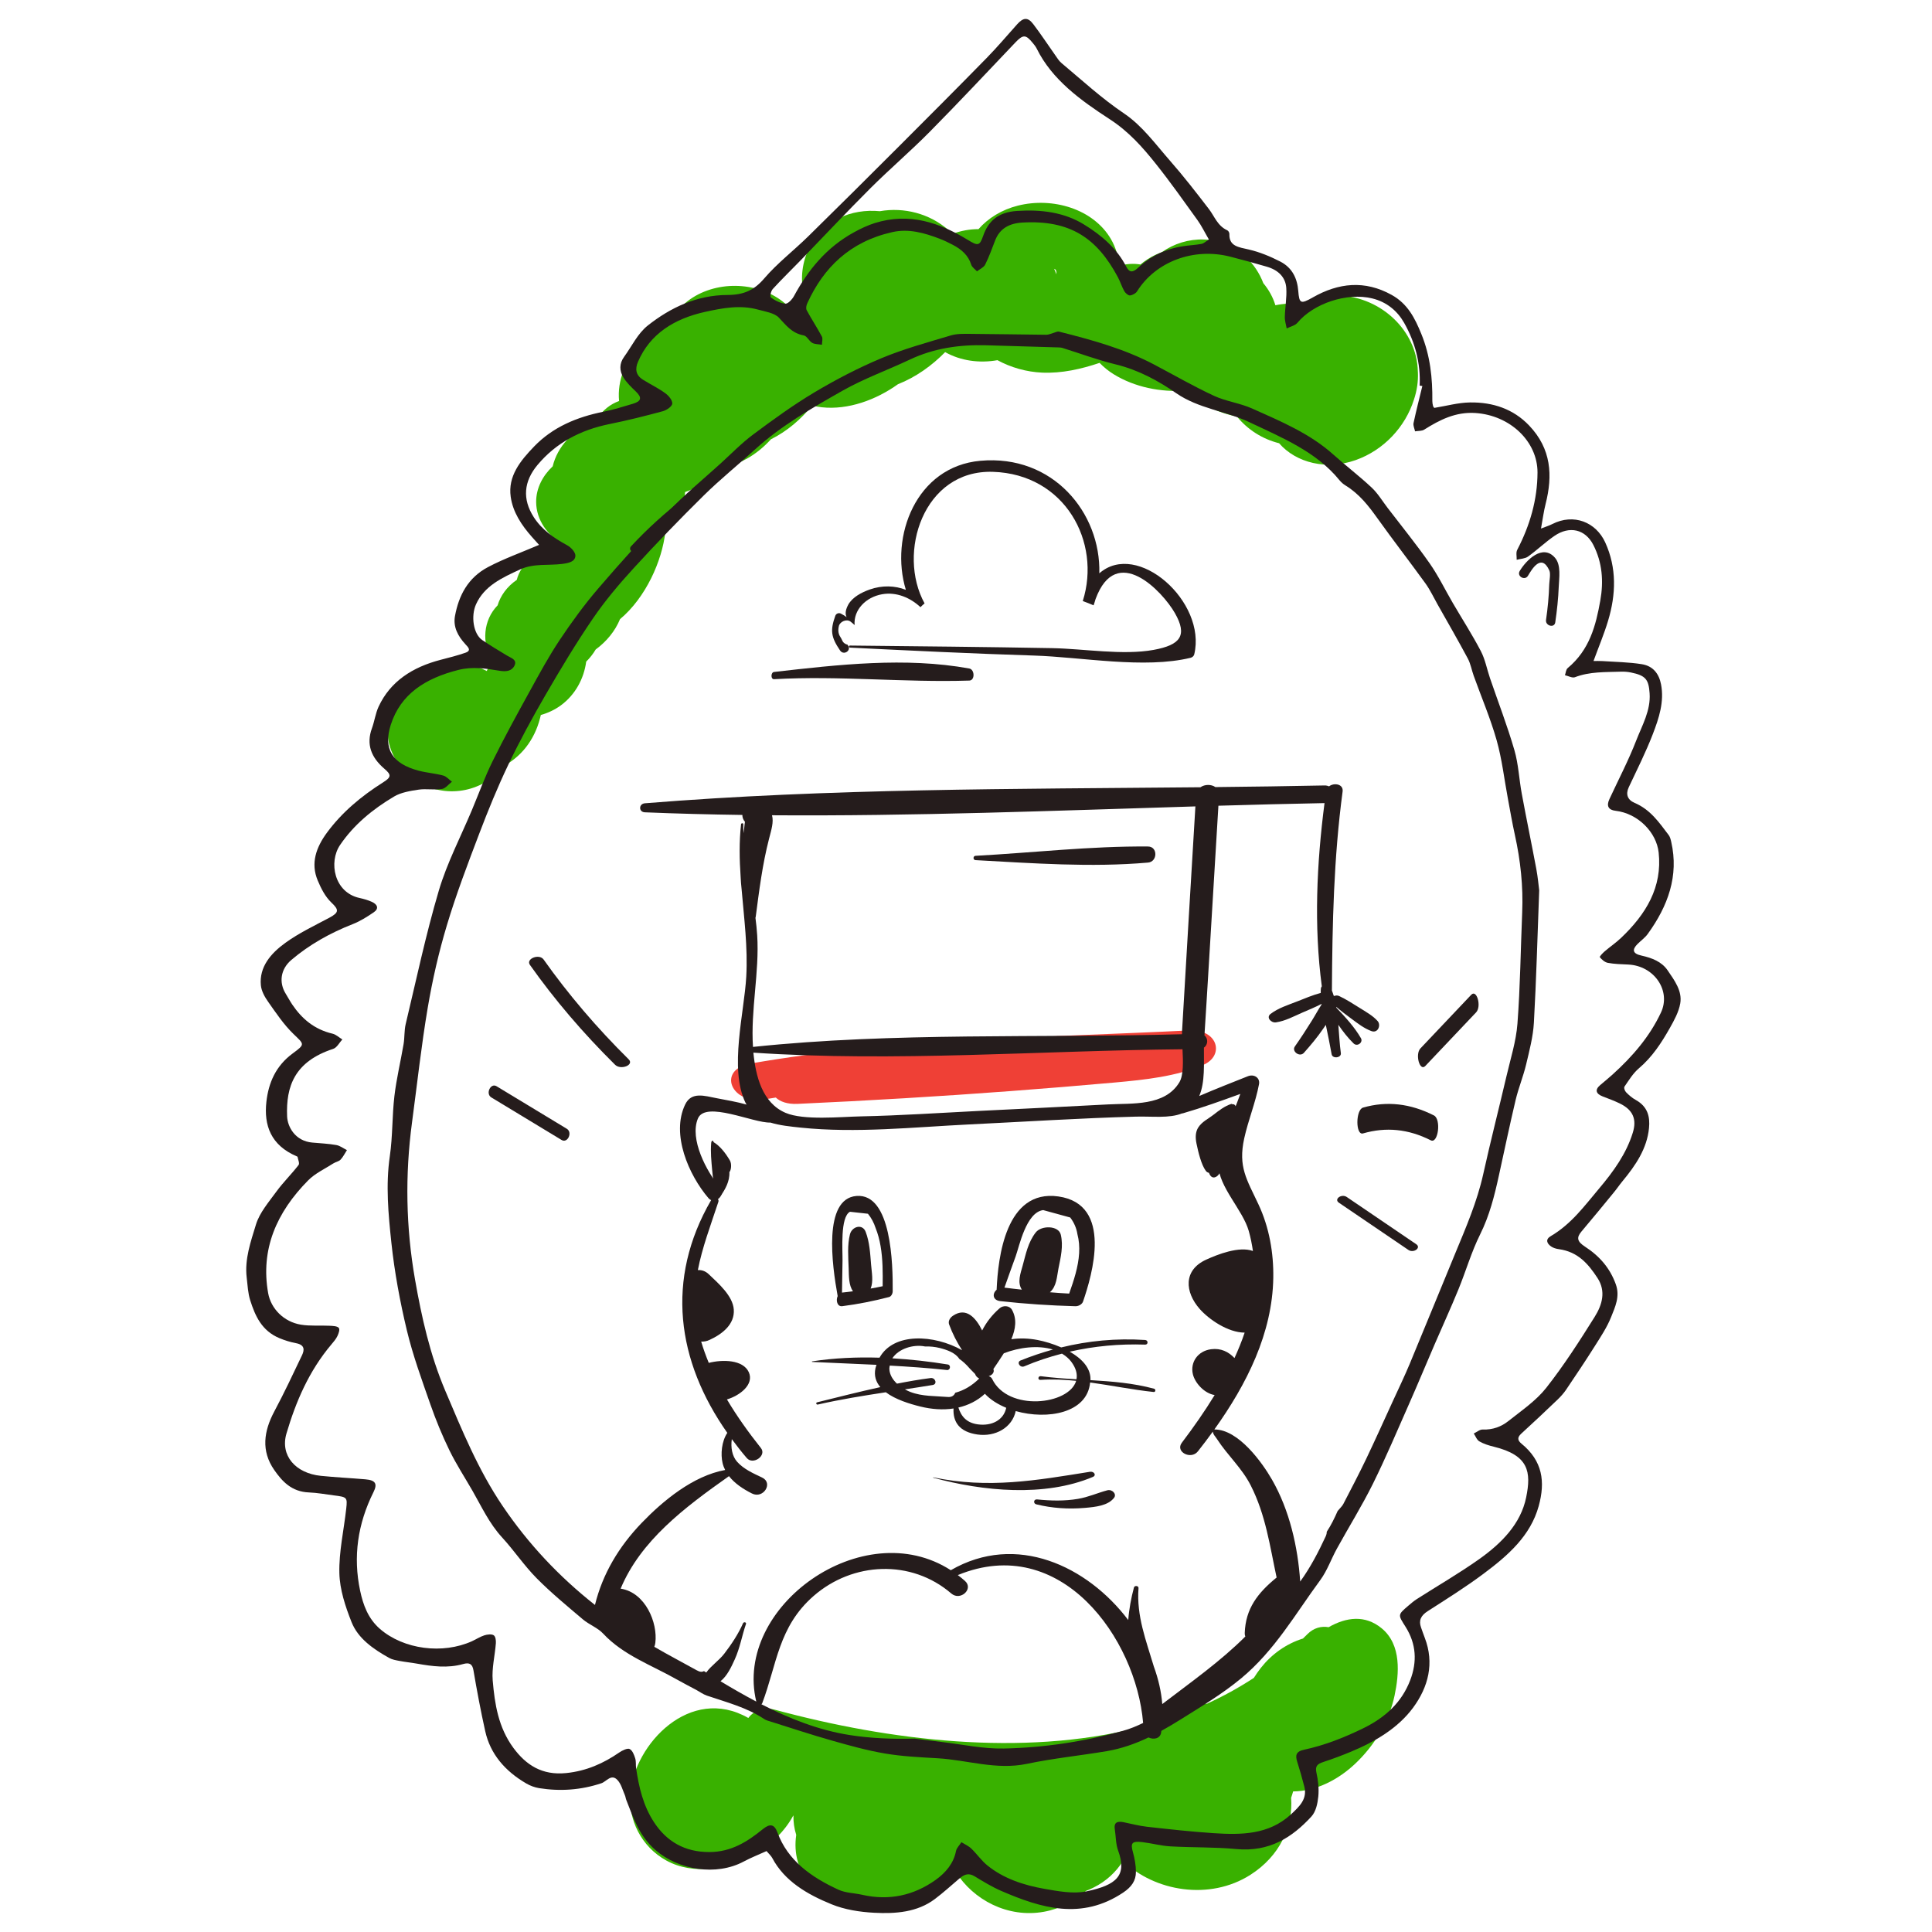 <svg width="102" height="102" viewBox="0 0 102 102" fill="none" xmlns="http://www.w3.org/2000/svg">
<path d="M42.108 58.279C45.858 58.109 49.603 57.886 53.339 57.605C55.172 57.468 57.005 57.316 58.834 57.153C60.483 57.005 62.092 56.831 63.522 56.224C64.666 55.738 64.313 54.325 62.782 54.401C55.1 54.785 47.126 54.837 39.638 56.147C37.816 56.466 38.588 58.353 40.417 58.034C40.597 58.002 40.777 57.975 40.958 57.945C41.187 58.162 41.569 58.304 42.108 58.279Z" fill="#EF4036"/>
<path d="M74.856 19.637C74.852 19.489 74.843 19.342 74.823 19.195C74.549 17.141 72.579 15.496 70.311 15.601C69.701 15.629 69.147 15.789 68.666 16.046C68.222 16.005 67.772 16.025 67.334 16.116C67.206 15.691 66.986 15.297 66.696 14.949C66.501 14.431 66.183 13.943 65.741 13.537C64.465 12.368 62.624 12.4 61.337 13.315C61.218 13.357 61.1 13.406 60.982 13.463C60.692 13.604 60.435 13.774 60.21 13.964C59.839 13.9 59.453 13.93 59.087 14.033C59.047 13.546 58.91 13.067 58.653 12.625C57.72 11.024 55.573 10.396 53.741 10.856C52.887 11.07 52.174 11.513 51.66 12.097C51.195 12.098 50.73 12.18 50.289 12.347C50.221 12.279 50.153 12.213 50.08 12.15C49.074 11.271 47.727 10.928 46.452 11.15C45.706 11.078 44.943 11.194 44.277 11.524C42.672 12.32 41.994 14.212 42.514 15.786C42.183 15.847 41.86 15.964 41.565 16.127C40.314 14.946 38.116 14.732 36.568 15.712C36.209 15.939 35.903 16.228 35.656 16.556C35.455 16.654 35.262 16.769 35.079 16.901C34.562 17.275 34.141 17.741 33.84 18.257C33.014 19.014 32.583 20.08 32.684 21.171C32.23 21.336 31.818 21.648 31.502 22.142C31.476 22.182 31.456 22.224 31.433 22.264C30.256 22.657 29.426 23.586 29.18 24.619C28.65 25.117 28.303 25.78 28.306 26.498C28.31 27.459 28.912 28.264 29.737 28.771C29.174 28.82 28.613 29.021 28.129 29.4C27.657 29.768 27.39 30.186 27.284 30.613C26.763 30.972 26.425 31.449 26.271 31.96C25.515 32.733 25.411 33.956 25.989 34.849C25.998 34.863 26.008 34.874 26.016 34.888C25.881 35.055 25.773 35.237 25.699 35.427C25.45 35.294 25.174 35.19 24.869 35.127C23.458 34.828 22.012 35.549 21.399 36.68C19.808 38.027 20.391 40.296 22.1 41.296C23.688 42.225 25.606 41.74 26.63 40.42C27.686 39.837 28.311 38.849 28.553 37.748C28.938 37.64 29.304 37.465 29.611 37.239C30.376 36.677 30.83 35.823 30.948 34.931C31.144 34.736 31.314 34.52 31.451 34.288C32.021 33.871 32.475 33.317 32.734 32.688C34.097 31.547 34.956 29.61 35.125 28.09C35.654 27.572 36.029 26.919 36.147 26.17C36.158 26.106 36.165 26.042 36.171 25.978C36.991 25.687 37.771 25.218 38.429 24.629C38.783 24.529 39.128 24.388 39.459 24.201C39.91 23.944 40.334 23.598 40.7 23.193C41.576 22.756 42.285 22.134 42.877 21.412C43.045 21.453 43.215 21.483 43.385 21.502C44.778 21.652 46.247 21.116 47.407 20.285C48.352 19.913 49.208 19.298 49.899 18.59C50.722 19.054 51.714 19.185 52.66 19.016C53.372 19.405 54.198 19.637 55.021 19.673C56.062 19.718 57.08 19.485 58.053 19.158C58.274 19.387 58.525 19.591 58.801 19.761C59.9 20.437 61.281 20.726 62.613 20.615C63.288 21.32 64.277 21.786 65.307 21.993C65.862 22.677 66.642 23.179 67.531 23.401C68.434 24.446 70.049 24.831 71.57 24.292C73.069 23.762 74.193 22.528 74.644 21.113C74.804 20.641 74.882 20.143 74.858 19.646C74.856 19.642 74.856 19.639 74.856 19.637ZM55.771 14.482C55.737 14.385 55.699 14.288 55.655 14.193C55.743 14.216 55.789 14.306 55.771 14.482Z" fill="#39B100"/>
<path d="M72.945 85.966C72.065 85.244 71.077 85.377 70.144 85.908C69.77 85.841 69.363 85.934 69.022 86.278C68.945 86.356 68.867 86.431 68.789 86.507C67.899 86.784 67.128 87.342 66.569 88.053C66.441 88.215 66.316 88.395 66.197 88.584C65.406 89.102 64.581 89.555 63.729 89.944C63.54 89.948 63.353 89.961 63.167 89.982C61.987 90.117 60.911 90.566 60.048 91.222C53.946 92.751 46.97 91.902 40.924 90.269C40.289 90.097 39.792 90.327 39.508 90.701C36.437 88.944 33.492 92.086 33.278 94.684C33.164 96.058 33.84 97.489 35.178 98.226C36.627 99.025 38.417 98.668 39.788 97.909C40.703 97.403 41.43 96.678 41.872 95.868C41.877 95.861 41.883 95.854 41.889 95.847C41.883 96.201 41.933 96.542 42.034 96.864C42.034 96.874 42.034 96.885 42.034 96.895C41.903 97.825 42.12 98.766 42.84 99.55C44.525 101.385 47.673 101.054 49.557 99.685C49.898 99.436 50.204 99.15 50.468 98.837C51.383 100.296 53.198 101.276 55.112 100.932C55.968 100.778 56.735 100.375 57.343 99.825C57.451 99.786 57.555 99.74 57.657 99.69C57.68 99.679 57.704 99.669 57.728 99.656C57.733 99.654 57.739 99.651 57.745 99.648C58.388 99.328 58.927 98.836 59.289 98.245C60.955 99.864 63.866 100.356 66.021 98.978C67.571 97.987 68.277 96.43 68.165 94.915C68.205 94.804 68.239 94.692 68.269 94.579C69.517 94.565 70.67 93.937 71.528 93.134C72.582 92.146 73.341 90.864 73.626 89.519C73.868 88.378 74.003 86.835 72.945 85.966Z" fill="#39B100"/>
<path d="M33.584 29.097C34.447 28.17 35.386 27.317 36.4 26.54C36.591 26.394 36.32 26.14 36.131 26.286C35.117 27.063 34.178 27.916 33.315 28.843C33.154 29.016 33.422 29.27 33.584 29.097Z" fill="#251C1C"/>
<path d="M81.792 30.852C81.773 31.48 81.714 32.104 81.623 32.726C81.576 33.04 82.062 33.176 82.11 32.859C82.202 32.233 82.269 31.606 82.294 30.975C82.312 30.515 82.429 29.835 82.097 29.449C81.444 28.691 80.573 29.578 80.233 30.146C80.066 30.424 80.503 30.675 80.669 30.398C80.879 30.048 81.376 29.191 81.799 30.122C81.875 30.294 81.797 30.674 81.792 30.852Z" fill="#251C1C"/>
<path d="M29.925 59.594C28.689 58.845 27.452 58.097 26.216 57.348C25.899 57.157 25.622 57.748 25.94 57.939C27.176 58.688 28.413 59.437 29.649 60.185C29.965 60.378 30.243 59.786 29.925 59.594Z" fill="#251C1C"/>
<path d="M28.7 50.658C28.469 50.332 27.747 50.617 27.977 50.941C29.274 52.775 30.771 54.53 32.471 56.212C32.771 56.51 33.496 56.229 33.193 55.929C31.494 54.248 29.998 52.492 28.7 50.658Z" fill="#251C1C"/>
<path d="M77.674 52.519C76.78 53.463 75.886 54.407 74.992 55.35C74.698 55.66 74.956 56.587 75.249 56.279C76.144 55.335 77.038 54.391 77.932 53.447C78.227 53.137 77.968 52.211 77.674 52.519Z" fill="#251C1C"/>
<path d="M75.704 58.889C74.465 58.261 73.223 58.113 71.962 58.476C71.566 58.59 71.561 59.956 71.962 59.839C73.166 59.49 74.352 59.602 75.536 60.202C75.93 60.403 76.099 59.088 75.704 58.889Z" fill="#251C1C"/>
<path d="M71.103 63.196C70.827 63.008 70.41 63.31 70.687 63.497C71.91 64.328 73.133 65.159 74.356 65.99C74.632 66.178 75.048 65.876 74.771 65.689C73.549 64.857 72.326 64.027 71.103 63.196Z" fill="#251C1C"/>
<path d="M58.039 30.269C58.123 27.076 55.594 23.982 51.758 24.327C48.361 24.632 46.967 28.328 47.825 31.141C47.247 30.913 46.572 30.893 45.92 31.122C45.49 31.273 45.003 31.527 44.783 31.925C44.394 32.632 45.035 32.735 44.401 32.398C44.281 32.334 44.14 32.395 44.099 32.513C43.826 33.281 43.869 33.631 44.353 34.344C44.548 34.63 44.988 34.33 44.754 34.054C44.754 34.049 44.754 34.044 44.754 34.039C44.627 34.012 44.513 33.936 44.456 33.793C44.414 33.687 44.333 33.596 44.295 33.486C44.245 33.34 44.253 33.192 44.29 33.045C44.348 32.823 44.685 32.662 44.898 32.813C44.977 32.87 45.047 32.935 45.119 33C45.056 32.203 45.707 31.525 46.571 31.373C47.328 31.24 48.061 31.556 48.595 32.055C48.664 31.985 48.737 31.92 48.813 31.857C47.352 29.204 48.743 24.793 52.42 24.91C56.235 25.032 58.15 28.622 57.165 31.732C57.358 31.803 57.548 31.878 57.736 31.958C57.772 31.849 57.81 31.74 57.84 31.629C58.941 28.633 61.375 31.229 62.024 32.36C62.708 33.553 62.325 34.051 60.904 34.311C59.289 34.606 57.213 34.25 55.561 34.219C52.001 34.153 48.44 34.12 44.878 34.082C44.802 34.081 44.803 34.189 44.878 34.192C48.115 34.35 51.35 34.509 54.59 34.61C57.117 34.69 60.411 35.323 62.858 34.728C62.947 34.707 63.03 34.633 63.05 34.548C63.717 31.764 60.035 28.509 58.039 30.269Z" fill="#251C1C"/>
<path d="M51.175 35.294C47.795 34.68 44.251 35.091 40.865 35.476C40.69 35.496 40.684 35.869 40.865 35.858C44.308 35.663 47.739 36.041 51.175 35.931C51.482 35.92 51.461 35.346 51.175 35.294Z" fill="#251C1C"/>
<path d="M86.526 56.402C87.24 55.794 87.719 55.051 88.154 54.283C88.388 53.868 88.631 53.427 88.709 52.976C88.822 52.321 88.408 51.764 88.04 51.226C87.728 50.772 87.223 50.575 86.661 50.45C86.2 50.349 86.146 50.145 86.46 49.832C86.636 49.658 86.849 49.506 86.99 49.312C88.064 47.83 88.64 46.24 88.234 44.453C88.205 44.326 88.174 44.186 88.094 44.082C87.597 43.431 87.146 42.748 86.293 42.385C85.927 42.229 85.817 41.932 85.99 41.564C86.428 40.633 86.893 39.71 87.26 38.758C87.584 37.917 87.871 37.051 87.695 36.132C87.591 35.592 87.293 35.163 86.679 35.066C85.993 34.956 85.287 34.948 84.589 34.901C84.425 34.89 84.257 34.899 84.129 34.899C84.402 34.153 84.689 33.472 84.899 32.772C85.317 31.386 85.363 29.985 84.748 28.637C84.258 27.566 83.085 27.089 81.948 27.67C81.79 27.751 81.614 27.804 81.357 27.905C81.449 27.404 81.5 27 81.6 26.607C81.981 25.108 81.908 23.697 80.726 22.46C79.901 21.598 78.83 21.229 77.607 21.247C76.982 21.257 76.359 21.432 75.723 21.535C75.705 21.509 75.667 21.475 75.658 21.436C75.637 21.35 75.619 21.262 75.62 21.175C75.633 19.966 75.511 18.782 75.038 17.628C74.704 16.81 74.329 16.045 73.472 15.569C72.057 14.783 70.67 14.928 69.312 15.701C68.672 16.066 68.594 16.032 68.542 15.362C68.49 14.711 68.235 14.138 67.588 13.807C67.068 13.541 66.506 13.306 65.929 13.173C65.388 13.049 64.883 13.002 64.906 12.353C64.908 12.289 64.858 12.189 64.799 12.162C64.275 11.922 64.126 11.431 63.826 11.039C63.159 10.169 62.486 9.3 61.759 8.472C61.003 7.61 60.31 6.644 59.357 5.999C58.154 5.188 57.126 4.237 56.041 3.328C55.901 3.211 55.807 3.048 55.702 2.901C55.317 2.358 54.955 1.802 54.55 1.272C54.265 0.898 54.028 0.917 53.701 1.281C53.168 1.876 52.654 2.486 52.093 3.059C50.568 4.616 49.028 6.16 47.485 7.702C45.888 9.299 44.286 10.894 42.672 12.477C41.906 13.229 41.03 13.902 40.343 14.705C39.817 15.319 39.272 15.57 38.412 15.573C36.784 15.577 35.389 16.247 34.206 17.181C33.664 17.608 33.358 18.278 32.949 18.84C32.69 19.195 32.698 19.581 32.914 19.93C33.085 20.206 33.337 20.446 33.58 20.68C33.898 20.987 33.865 21.183 33.417 21.316C32.905 21.468 32.394 21.631 31.869 21.735C30.442 22.018 29.183 22.555 28.21 23.561C27.467 24.33 26.808 25.139 26.963 26.23C27.077 27.037 27.529 27.722 28.087 28.352C28.225 28.508 28.366 28.663 28.46 28.767C27.51 29.174 26.603 29.497 25.771 29.936C24.695 30.502 24.218 31.454 24.021 32.521C23.915 33.098 24.174 33.582 24.576 34.018C24.71 34.165 24.911 34.344 24.568 34.463C24.148 34.608 23.712 34.72 23.278 34.831C21.77 35.22 20.604 35.98 19.988 37.308C19.822 37.669 19.774 38.073 19.637 38.447C19.325 39.297 19.595 39.989 20.295 40.587C20.67 40.909 20.661 41.031 20.225 41.306C19.064 42.039 18.045 42.896 17.262 43.96C16.692 44.734 16.39 45.573 16.774 46.485C16.948 46.899 17.165 47.335 17.495 47.649C17.895 48.03 17.915 48.172 17.377 48.458C16.591 48.875 15.773 49.265 15.067 49.777C14.297 50.334 13.678 51.049 13.773 52.021C13.802 52.323 13.976 52.635 14.162 52.898C14.576 53.483 14.979 54.092 15.501 54.596C16.061 55.139 16.126 55.122 15.456 55.614C14.551 56.278 14.175 57.181 14.064 58.17C13.926 59.409 14.295 60.465 15.669 61.049C15.684 61.056 15.707 61.064 15.709 61.073C15.733 61.221 15.831 61.418 15.761 61.509C15.394 61.987 14.951 62.418 14.597 62.903C14.191 63.461 13.705 64.022 13.515 64.644C13.239 65.55 12.908 66.476 13.024 67.447C13.073 67.854 13.088 68.272 13.213 68.66C13.473 69.47 13.814 70.256 14.752 70.648C15.032 70.765 15.332 70.858 15.634 70.915C16.092 71.002 16.079 71.267 15.946 71.547C15.472 72.541 15.004 73.54 14.483 74.515C13.928 75.557 13.774 76.594 14.479 77.609C14.894 78.206 15.394 78.757 16.305 78.793C16.746 78.81 17.183 78.892 17.622 78.948C18.322 79.035 18.346 79.049 18.279 79.652C18.154 80.787 17.89 81.923 17.917 83.055C17.938 83.923 18.232 84.812 18.561 85.641C18.899 86.495 19.697 87.059 20.544 87.529C20.704 87.62 20.908 87.654 21.099 87.69C21.402 87.748 21.711 87.777 22.015 87.832C22.825 87.976 23.635 88.083 24.448 87.854C24.797 87.755 24.942 87.857 24.998 88.195C25.18 89.266 25.381 90.334 25.617 91.396C25.883 92.595 26.653 93.5 27.786 94.159C27.986 94.276 28.227 94.367 28.462 94.405C29.581 94.583 30.675 94.506 31.752 94.146C32.016 94.058 32.273 93.626 32.6 93.978C32.799 94.192 32.869 94.504 32.99 94.774C33.026 94.855 33.032 94.947 33.065 95.03C33.438 95.976 33.737 96.92 34.61 97.677C35.822 98.729 37.812 99.057 39.264 98.28C39.65 98.073 40.066 97.911 40.469 97.728C40.598 97.881 40.71 97.977 40.771 98.093C41.421 99.317 42.614 100.013 43.91 100.54C44.593 100.819 45.391 100.945 46.147 100.984C47.279 101.044 48.424 100.962 49.357 100.259C49.803 99.922 50.215 99.548 50.638 99.187C50.882 98.978 51.117 98.852 51.459 99.061C51.91 99.338 52.369 99.616 52.859 99.83C54.982 100.75 57.106 101.381 59.295 99.921C59.747 99.619 59.971 99.286 59.971 98.828C59.971 98.48 59.907 98.124 59.812 97.784C59.678 97.307 59.758 97.188 60.301 97.254C60.801 97.313 61.293 97.451 61.793 97.479C62.951 97.546 64.119 97.511 65.271 97.621C67.013 97.786 68.217 97.009 69.231 95.909C69.477 95.643 69.562 95.213 69.6 94.849C69.641 94.43 69.591 93.992 69.499 93.578C69.428 93.255 69.541 93.131 69.855 93.028C70.356 92.865 70.851 92.678 71.335 92.477C72.626 91.939 73.81 91.228 74.597 90.167C75.417 89.06 75.731 87.802 75.223 86.474C75.153 86.294 75.092 86.111 75.026 85.929C74.89 85.558 75.011 85.295 75.376 85.061C76.37 84.423 77.377 83.792 78.316 83.091C79.616 82.122 80.804 81.085 81.238 79.506C81.589 78.224 81.444 77.131 80.323 76.215C80.117 76.045 80.099 75.888 80.311 75.693C80.961 75.1 81.6 74.497 82.234 73.89C82.4 73.73 82.557 73.556 82.683 73.369C83.197 72.607 83.709 71.845 84.197 71.07C84.511 70.573 84.843 70.074 85.056 69.54C85.275 68.991 85.538 68.444 85.305 67.8C85.003 66.962 84.463 66.325 83.682 65.818C83.253 65.54 83.228 65.333 83.495 65.016C84.075 64.332 84.642 63.638 85.21 62.945C85.366 62.757 85.5 62.554 85.656 62.366C86.356 61.523 86.953 60.639 87.059 59.56C87.119 58.957 86.992 58.423 86.36 58.072C86.167 57.965 85.996 57.818 85.848 57.664C85.778 57.592 85.722 57.428 85.767 57.364C85.998 57.03 86.213 56.668 86.526 56.402ZM40.8 15.257C41.275 14.736 41.788 14.241 42.281 13.732C43.505 12.467 44.706 11.183 45.954 9.938C46.972 8.923 48.077 7.979 49.085 6.959C50.617 5.41 52.101 3.824 53.6 2.249C54.014 1.815 54.151 1.811 54.526 2.271C54.603 2.366 54.683 2.462 54.735 2.57C55.545 4.206 57.038 5.287 58.593 6.297C59.584 6.94 60.325 7.773 61.017 8.643C61.789 9.61 62.498 10.617 63.217 11.615C63.436 11.919 63.597 12.257 63.823 12.643C63.66 12.744 63.558 12.853 63.435 12.876C63.114 12.936 62.784 12.948 62.462 12.998C61.527 13.141 60.73 13.53 60.08 14.141C59.811 14.395 59.625 14.402 59.459 14.077C58.973 13.123 58.154 12.416 57.219 11.845C56.169 11.202 54.959 11.053 53.689 11.137C52.706 11.203 52.182 11.656 51.904 12.458C51.716 13.002 51.617 12.983 51.09 12.661C49.602 11.755 48.014 11.208 46.193 11.774C45.811 11.893 45.442 12.069 45.095 12.259C43.618 13.067 42.657 14.268 41.914 15.637C41.823 15.803 41.603 16.044 41.465 16.033C41.196 16.012 40.919 15.864 40.699 15.707C40.635 15.66 40.698 15.367 40.8 15.257ZM84.616 57.887C84.916 58.002 85.22 58.114 85.506 58.252C86.224 58.598 86.423 59.099 86.201 59.808C85.861 60.907 85.189 61.842 84.436 62.735C83.666 63.646 82.97 64.617 81.87 65.263C81.584 65.432 81.66 65.643 81.888 65.805C81.999 65.883 82.153 65.93 82.296 65.949C83.32 66.087 83.862 66.745 84.336 67.466C84.803 68.176 84.584 68.896 84.188 69.528C83.388 70.806 82.569 72.083 81.628 73.278C81.1 73.948 80.33 74.473 79.633 75.026C79.264 75.319 78.81 75.493 78.278 75.472C78.126 75.466 77.965 75.607 77.808 75.682C77.904 75.824 77.964 76.016 78.104 76.098C78.333 76.232 78.607 76.316 78.874 76.381C80.714 76.834 80.849 77.709 80.574 79.054C80.289 80.451 79.278 81.477 78.078 82.326C77.025 83.07 75.895 83.724 74.803 84.422C74.643 84.525 74.499 84.648 74.357 84.77C73.775 85.266 73.807 85.251 74.212 85.897C74.771 86.789 74.825 87.732 74.453 88.704C74.01 89.862 73.159 90.667 71.962 91.25C70.963 91.736 69.941 92.142 68.838 92.379C68.412 92.47 68.384 92.688 68.484 93.004C68.622 93.44 68.748 93.88 68.861 94.322C69.028 94.971 68.618 95.366 68.142 95.802C66.983 96.863 65.545 96.879 64.072 96.782C62.898 96.705 61.726 96.574 60.556 96.444C60.135 96.397 59.722 96.284 59.307 96.201C58.961 96.132 58.802 96.242 58.855 96.57C58.915 96.947 58.901 97.345 59.032 97.702C59.517 99.024 58.941 99.523 57.362 99.854C56.667 99.999 55.864 99.848 55.134 99.72C54.035 99.527 52.982 99.176 52.131 98.488C51.809 98.226 51.576 97.879 51.277 97.593C51.135 97.456 50.933 97.368 50.758 97.259C50.66 97.414 50.505 97.56 50.472 97.725C50.345 98.376 49.933 98.868 49.388 99.256C48.246 100.066 46.953 100.363 45.511 100.034C45.1 99.941 44.643 99.94 44.278 99.772C42.816 99.104 41.585 98.217 41.046 96.747C40.883 96.306 40.655 96.26 40.271 96.571C39.469 97.224 38.614 97.775 37.459 97.779C36.127 97.784 35.185 97.202 34.533 96.21C33.955 95.333 33.731 94.352 33.584 93.356C33.558 93.182 33.589 92.997 33.536 92.831C33.477 92.649 33.395 92.414 33.239 92.338C33.127 92.282 32.85 92.415 32.696 92.521C31.862 93.098 30.956 93.501 29.893 93.609C28.618 93.739 27.775 93.183 27.11 92.287C26.307 91.201 26.118 89.958 26.012 88.715C25.959 88.069 26.13 87.41 26.179 86.756C26.189 86.612 26.166 86.401 26.066 86.334C25.959 86.262 25.725 86.288 25.573 86.337C25.344 86.41 25.141 86.546 24.922 86.646C23.371 87.35 21.308 87.084 20.056 85.995C19.431 85.451 19.171 84.725 19.014 83.986C18.632 82.189 18.884 80.451 19.717 78.779C19.939 78.334 19.827 78.147 19.293 78.101C18.509 78.034 17.722 77.996 16.94 77.917C15.6 77.782 14.782 76.843 15.124 75.681C15.619 74.003 16.309 72.384 17.498 70.977C17.616 70.837 17.741 70.693 17.815 70.534C17.88 70.398 17.955 70.183 17.884 70.103C17.802 70.008 17.566 70.001 17.395 69.993C16.892 69.968 16.376 70.017 15.886 69.936C14.976 69.786 14.303 69.086 14.157 68.271C13.748 65.967 14.592 64.012 16.273 62.314C16.632 61.95 17.149 61.711 17.599 61.422C17.718 61.345 17.891 61.319 17.979 61.224C18.118 61.077 18.206 60.891 18.316 60.72C18.13 60.628 17.953 60.487 17.753 60.452C17.338 60.379 16.91 60.36 16.487 60.322C15.589 60.243 15.181 59.497 15.158 58.94C15.093 57.345 15.558 56.041 17.589 55.376C17.791 55.309 17.914 55.049 18.074 54.878C17.902 54.774 17.744 54.618 17.555 54.573C16.584 54.344 15.932 53.777 15.432 53.038C15.305 52.849 15.2 52.65 15.081 52.458C14.72 51.871 14.807 51.168 15.384 50.678C16.331 49.874 17.423 49.259 18.623 48.789C19.02 48.634 19.387 48.401 19.733 48.164C20.025 47.964 19.923 47.745 19.632 47.613C19.429 47.521 19.204 47.458 18.982 47.409C17.638 47.117 17.342 45.515 17.953 44.613C18.679 43.542 19.672 42.725 20.812 42.049C21.174 41.835 21.66 41.755 22.103 41.689C22.503 41.63 22.929 41.717 23.328 41.656C23.524 41.626 23.683 41.406 23.859 41.272C23.708 41.159 23.574 40.992 23.401 40.945C22.979 40.831 22.529 40.801 22.106 40.689C20.697 40.319 20.226 39.527 20.632 38.263C21.154 36.638 22.456 35.81 24.201 35.369C24.959 35.178 25.662 35.297 26.382 35.414C26.732 35.471 27.032 35.429 27.168 35.129C27.305 34.829 26.99 34.743 26.773 34.614C26.329 34.35 25.89 34.08 25.464 33.794C24.984 33.471 24.855 32.52 25.131 31.906C25.568 30.932 26.502 30.503 27.463 30.062C28.182 29.732 28.944 29.867 29.682 29.772C30.017 29.729 30.366 29.658 30.378 29.341C30.385 29.158 30.149 28.898 29.945 28.788C29.233 28.401 28.603 27.964 28.178 27.3C27.57 26.35 27.648 25.419 28.379 24.546C29.352 23.385 30.631 22.7 32.197 22.384C33.141 22.195 34.073 21.959 34.998 21.709C35.201 21.654 35.488 21.45 35.493 21.308C35.5 21.125 35.303 20.889 35.12 20.757C34.754 20.491 34.331 20.288 33.943 20.045C33.559 19.805 33.524 19.474 33.681 19.105C34.314 17.627 35.596 16.824 37.24 16.462C38.141 16.265 39.075 16.087 40.009 16.343C40.399 16.449 40.888 16.522 41.12 16.769C41.502 17.171 41.798 17.59 42.435 17.709C42.605 17.741 42.708 18.003 42.882 18.102C43.02 18.18 43.221 18.171 43.394 18.201C43.395 18.054 43.453 17.883 43.389 17.764C43.14 17.295 42.841 16.847 42.59 16.379C42.536 16.28 42.572 16.115 42.625 16.002C43.478 14.139 44.857 12.762 47.111 12.254C47.975 12.059 48.803 12.297 49.598 12.6C49.84 12.691 50.07 12.805 50.298 12.923C50.767 13.166 51.126 13.486 51.277 13.977C51.317 14.108 51.475 14.211 51.579 14.325C51.726 14.21 51.937 14.119 52.011 13.973C52.217 13.558 52.374 13.123 52.539 12.693C52.778 12.075 53.27 11.79 53.985 11.749C56.492 11.61 57.911 12.56 59.02 14.637C59.148 14.876 59.224 15.136 59.357 15.371C59.413 15.471 59.56 15.604 59.654 15.598C59.788 15.587 59.965 15.489 60.031 15.382C61.016 13.81 63.02 13.056 64.956 13.552C65.603 13.717 66.245 13.896 66.884 14.081C67.49 14.257 67.873 14.64 67.909 15.203C67.943 15.71 67.844 16.221 67.832 16.731C67.826 16.934 67.896 17.138 67.931 17.341C68.122 17.243 68.376 17.188 68.497 17.042C69.34 16.028 71.101 15.427 72.447 15.755C73.217 15.942 73.775 16.42 74.126 17.035C74.715 18.07 75.004 19.183 74.952 20.358C74.999 20.364 75.046 20.372 75.093 20.379C74.935 21.03 74.768 21.68 74.628 22.334C74.599 22.471 74.679 22.626 74.708 22.772C74.87 22.745 75.067 22.761 75.19 22.683C76.007 22.168 76.853 21.733 77.901 21.805C79.729 21.929 81.177 23.307 81.173 24.948C81.167 26.378 80.777 27.733 80.102 29.029C80.026 29.176 80.08 29.378 80.073 29.554C80.276 29.5 80.521 29.494 80.673 29.384C81.153 29.039 81.576 28.63 82.064 28.294C82.86 27.746 83.696 27.94 84.12 28.769C84.598 29.706 84.668 30.694 84.488 31.704C84.253 33.023 83.927 34.304 82.768 35.27C82.672 35.35 82.668 35.52 82.621 35.648C82.798 35.688 83.012 35.806 83.145 35.755C83.927 35.452 84.752 35.49 85.568 35.461C85.746 35.454 85.931 35.468 86.106 35.504C86.891 35.663 87.041 35.88 87.091 36.598C87.157 37.508 86.697 38.291 86.383 39.099C85.976 40.15 85.445 41.162 84.968 42.192C84.802 42.547 84.914 42.762 85.29 42.805C86.481 42.943 87.455 43.947 87.569 45.009C87.767 46.831 86.912 48.256 85.58 49.52C85.314 49.773 85.001 49.985 84.72 50.226C84.612 50.318 84.437 50.505 84.462 50.535C84.567 50.662 84.724 50.803 84.886 50.834C85.237 50.899 85.602 50.906 85.962 50.923C87.333 50.987 88.233 52.302 87.691 53.456C87.093 54.731 86.188 55.779 85.12 56.743C84.913 56.93 84.694 57.107 84.48 57.289C84.195 57.53 84.248 57.745 84.616 57.887Z" fill="#251C1C"/>
<path d="M80.343 41.91C80.199 41.141 80.17 40.347 79.951 39.597C79.58 38.318 79.096 37.066 78.664 35.803C78.501 35.325 78.412 34.817 78.179 34.371C77.728 33.509 77.196 32.682 76.703 31.838C76.294 31.138 75.943 30.406 75.477 29.74C74.778 28.74 74.001 27.784 73.257 26.811C72.981 26.45 72.746 26.051 72.416 25.741C71.766 25.132 71.048 24.585 70.383 23.989C69.153 22.887 67.618 22.244 66.109 21.569C65.465 21.28 64.717 21.189 64.081 20.892C62.997 20.388 61.965 19.79 60.908 19.234C59.344 18.411 57.633 17.941 55.909 17.508C55.82 17.486 55.704 17.555 55.6 17.582C55.481 17.614 55.361 17.675 55.242 17.674C53.909 17.662 52.576 17.634 51.242 17.627C50.892 17.624 50.518 17.612 50.193 17.71C48.959 18.081 47.706 18.422 46.529 18.914C45.308 19.425 44.127 20.042 43.001 20.712C41.877 21.383 40.818 22.153 39.775 22.93C39.155 23.392 38.617 23.948 38.047 24.467C37.111 25.315 36.131 26.125 35.258 27.025C33.991 28.332 32.773 29.681 31.594 31.057C30.853 31.92 30.181 32.841 29.555 33.779C28.971 34.654 28.471 35.581 27.966 36.498C27.294 37.718 26.623 38.94 26.009 40.184C25.593 41.026 25.274 41.908 24.912 42.773C24.319 44.186 23.598 45.566 23.167 47.02C22.48 49.343 21.981 51.714 21.418 54.068C21.337 54.411 21.366 54.775 21.307 55.124C21.152 56.039 20.931 56.946 20.823 57.866C20.699 58.918 20.734 59.989 20.581 61.037C20.357 62.575 20.503 64.102 20.664 65.621C20.829 67.167 21.116 68.712 21.479 70.231C21.797 71.558 22.272 72.856 22.725 74.153C23.012 74.974 23.346 75.786 23.729 76.573C24.085 77.303 24.535 77.995 24.943 78.703C25.426 79.544 25.825 80.424 26.506 81.166C27.144 81.862 27.668 82.65 28.332 83.322C29.094 84.092 29.943 84.791 30.777 85.498C31.105 85.775 31.559 85.939 31.841 86.244C32.906 87.39 34.413 87.915 35.751 88.677C36.077 88.864 36.414 89.033 36.745 89.211C36.938 89.315 37.117 89.451 37.324 89.521C38.359 89.873 39.432 90.146 40.344 90.756C40.445 90.824 40.575 90.856 40.696 90.894C41.764 91.229 42.826 91.583 43.904 91.888C44.834 92.153 45.772 92.415 46.727 92.577C47.639 92.731 48.575 92.774 49.504 92.828C51.073 92.919 52.595 93.461 54.215 93.122C55.6 92.831 57.02 92.688 58.42 92.454C59.213 92.32 59.941 92.06 60.636 91.729C60.889 91.854 61.244 91.803 61.3 91.482C61.306 91.448 61.309 91.415 61.314 91.381C61.665 91.187 62.012 90.98 62.355 90.765C63.44 90.085 64.531 89.432 65.515 88.618C67.299 87.143 68.387 85.209 69.701 83.425C70.073 82.919 70.278 82.31 70.582 81.76C71.21 80.619 71.903 79.505 72.48 78.343C73.174 76.94 73.782 75.5 74.413 74.071C74.865 73.048 75.292 72.016 75.735 70.99C76.153 70.02 76.595 69.058 76.995 68.08C77.391 67.116 77.677 66.109 78.141 65.176C78.643 64.169 78.903 63.119 79.136 62.051C79.428 60.723 79.705 59.392 80.019 58.068C80.169 57.44 80.42 56.833 80.57 56.206C80.743 55.474 80.94 54.734 80.982 53.99C81.109 51.74 81.168 49.486 81.262 47.006C81.232 46.776 81.193 46.32 81.109 45.872C80.862 44.551 80.587 43.233 80.343 41.91ZM59.287 91.379C57.231 91.95 55.126 92.269 52.991 92.313C51.913 92.335 50.827 92.099 49.746 91.971C49.262 91.913 48.778 91.851 48.294 91.79C47.132 91.821 45.976 91.777 44.861 91.602C43.211 91.344 41.667 90.729 40.198 89.976C40.214 89.96 40.231 89.947 40.24 89.926C41.022 87.862 41.09 85.893 42.946 84.267C45.017 82.453 48.109 82.307 50.224 84.129C50.703 84.541 51.419 83.888 50.946 83.466C50.823 83.355 50.696 83.254 50.568 83.157C56.011 80.913 59.984 86.513 60.351 90.963C60.014 91.129 59.664 91.274 59.287 91.379ZM65.716 86.213C65.712 86.281 65.725 86.342 65.746 86.4C64.435 87.713 62.847 88.83 61.362 89.966C61.31 89.308 61.156 88.642 60.919 87.991C60.51 86.614 59.994 85.32 60.108 83.844C60.119 83.716 59.898 83.69 59.866 83.814C59.719 84.368 59.609 84.948 59.566 85.53C57.404 82.674 53.651 80.9 50.197 82.899C45.574 79.915 38.716 84.812 39.928 89.835C39.285 89.495 38.656 89.134 38.04 88.762C38.399 88.473 38.613 87.999 38.792 87.607C39.068 86.998 39.17 86.361 39.384 85.737C39.416 85.645 39.268 85.614 39.23 85.698C38.985 86.257 38.616 86.816 38.236 87.309C37.959 87.668 37.544 87.939 37.287 88.3C37.247 88.275 37.205 88.25 37.166 88.225C37.066 88.281 36.952 88.278 36.779 88.18C36.036 87.765 35.276 87.373 34.545 86.943C34.571 86.879 34.589 86.81 34.598 86.734C34.733 85.673 34.074 84.072 32.766 83.873C33.824 81.338 36.131 79.594 38.487 77.933C38.789 78.321 39.234 78.615 39.7 78.849C40.301 79.151 40.841 78.294 40.235 78.007C39.76 77.782 39.27 77.566 38.921 77.18C38.644 76.872 38.575 76.406 38.636 75.978C38.885 76.316 39.145 76.65 39.427 76.978C39.757 77.364 40.491 76.85 40.173 76.45C39.518 75.625 38.907 74.773 38.379 73.883C39.075 73.674 39.82 73.089 39.535 72.45C39.236 71.779 38.146 71.767 37.419 71.953C37.269 71.585 37.131 71.212 37.019 70.829C37.163 70.836 37.312 70.811 37.456 70.743C38.147 70.426 38.795 69.912 38.74 69.135C38.69 68.417 37.931 67.759 37.419 67.272C37.24 67.102 37.037 67.041 36.843 67.055C37.072 65.868 37.51 64.711 37.927 63.45C37.945 63.396 37.932 63.349 37.904 63.31C38.09 63.181 38.196 62.914 38.01 62.694C37.311 61.866 36.391 60.143 36.846 59.053C37.246 58.092 39.791 59.306 40.671 59.265C41.164 59.418 41.723 59.475 42.275 59.533C45.202 59.836 48.225 59.508 51.154 59.365C54.087 59.223 57.023 59.032 59.958 58.953C60.84 58.929 61.726 59.054 62.407 58.782C62.422 58.781 62.435 58.783 62.45 58.778C63.48 58.478 64.481 58.118 65.483 57.754C65.058 58.972 64.288 60.368 64.317 61.498C64.346 62.672 65.608 63.865 65.928 64.987C66.029 65.342 66.096 65.695 66.149 66.046C65.415 65.78 64.287 66.227 63.685 66.501C62.455 67.058 62.559 68.221 63.337 69.105C63.823 69.657 64.83 70.353 65.711 70.356C65.56 70.81 65.376 71.257 65.175 71.699C64.867 71.372 64.457 71.163 63.937 71.233C63.235 71.325 62.828 71.927 62.978 72.553C63.089 73.013 63.576 73.562 64.127 73.652C63.596 74.522 63.005 75.364 62.395 76.169C62.032 76.649 62.877 77.088 63.243 76.624C63.511 76.284 63.774 75.938 64.029 75.585C64.068 75.772 64.12 75.771 64.263 75.992C64.814 76.841 65.567 77.505 66.032 78.422C66.829 79.991 67.042 81.63 67.399 83.285C66.394 84.104 65.761 84.93 65.716 86.213ZM39.976 49.377C39.956 49.069 39.924 48.762 39.884 48.456C39.89 48.44 39.895 48.423 39.898 48.405C40.08 47.02 40.25 45.645 40.601 44.285C40.723 43.809 40.857 43.405 40.758 43.042C48.194 43.096 55.671 42.8 63.111 42.574C62.878 46.537 62.632 50.501 62.405 54.464C62.403 54.506 62.404 54.556 62.404 54.602C54.903 54.811 47.196 54.49 39.754 55.272C39.623 53.328 40.1 51.332 39.976 49.377ZM62.264 57.141C61.493 58.416 59.763 58.238 58.491 58.308C56.209 58.433 53.926 58.538 51.643 58.653C49.582 58.756 47.517 58.896 45.454 58.939C44.364 58.961 42.432 59.162 41.472 58.752C40.24 58.224 39.897 56.81 39.775 55.575C47.243 56.078 54.928 55.465 62.43 55.396C62.464 56.049 62.488 56.769 62.264 57.141ZM80.364 48.169C80.282 50.13 80.262 52.093 80.113 54.049C80.042 54.98 79.748 55.899 79.534 56.819C79.13 58.548 78.688 60.269 78.304 62.002C77.984 63.441 77.4 64.795 76.835 66.158C76.03 68.101 75.241 70.049 74.432 71.991C74.157 72.651 73.845 73.298 73.546 73.95C73.073 74.982 72.608 76.017 72.118 77.043C71.737 77.838 71.325 78.623 70.918 79.408C70.859 79.521 70.753 79.613 70.62 79.775C70.455 80.153 70.275 80.521 70.048 80.866C70.047 80.942 70.031 81.022 70.003 81.084C69.615 81.921 69.194 82.739 68.644 83.498C68.522 81.673 68.08 79.728 67.156 78.12C66.648 77.233 65.389 75.46 64.112 75.469C65.829 73.07 67.174 70.385 67.223 67.471C67.245 66.15 67.011 64.799 66.439 63.581C65.818 62.26 65.361 61.604 65.688 60.103C65.9 59.14 66.285 58.217 66.47 57.239C66.534 56.903 66.208 56.689 65.878 56.821C65.018 57.163 64.16 57.499 63.314 57.864C63.629 57.131 63.553 56.141 63.561 55.309C63.782 55.158 63.791 54.824 63.589 54.664C63.671 53.409 63.745 52.153 63.822 50.897C63.991 48.111 64.16 45.324 64.326 42.538C66.197 42.484 68.064 42.435 69.928 42.4C69.517 45.578 69.36 48.879 69.785 52.072C69.761 52.105 69.744 52.14 69.737 52.178C69.726 52.259 69.73 52.34 69.729 52.422C69.304 52.533 68.889 52.713 68.486 52.87C67.998 53.061 67.493 53.216 67.08 53.529C66.83 53.718 67.111 54.013 67.363 53.976C67.856 53.904 68.296 53.662 68.742 53.467C69.079 53.32 69.438 53.175 69.77 53.002C69.771 53.012 69.772 53.022 69.773 53.031C69.589 53.312 69.432 53.611 69.255 53.892C68.968 54.35 68.675 54.805 68.363 55.247C68.178 55.508 68.619 55.832 68.839 55.585C69.2 55.178 69.548 54.765 69.851 54.321C69.898 54.252 69.948 54.18 69.997 54.109C70.104 54.625 70.211 55.14 70.304 55.66C70.349 55.91 70.826 55.854 70.79 55.599C70.725 55.134 70.699 54.621 70.658 54.106C70.901 54.458 71.163 54.796 71.462 55.088C71.659 55.281 71.978 55.035 71.851 54.812C71.521 54.236 71.032 53.703 70.555 53.204C70.551 53.189 70.55 53.173 70.548 53.157C70.811 53.385 71.091 53.597 71.373 53.803C71.699 54.043 72.01 54.288 72.399 54.435C72.754 54.569 72.92 54.119 72.733 53.908C72.477 53.618 72.11 53.419 71.778 53.209C71.428 52.99 71.078 52.763 70.701 52.586C70.609 52.543 70.519 52.551 70.444 52.584C70.433 52.579 70.424 52.57 70.412 52.565C70.385 52.473 70.352 52.385 70.318 52.297C70.34 48.775 70.413 45.311 70.883 41.788C70.935 41.392 70.435 41.307 70.166 41.516C70.1 41.487 70.024 41.466 69.932 41.468C68.014 41.508 66.091 41.534 64.166 41.554C63.95 41.401 63.607 41.403 63.378 41.563C53.6 41.659 43.748 41.622 34.047 42.409C33.717 42.436 33.709 42.873 34.047 42.886C35.759 42.957 37.475 43.001 39.193 43.025C39.192 43.152 39.234 43.278 39.331 43.388C39.318 43.456 39.303 43.573 39.288 43.741C39.275 43.825 39.263 43.908 39.251 43.991C39.245 43.834 39.241 43.675 39.243 43.517C39.245 43.444 39.132 43.447 39.124 43.517C39.021 44.441 39.038 45.364 39.101 46.286C39.111 46.506 39.129 46.727 39.153 46.946C39.283 48.479 39.485 50.013 39.399 51.561C39.295 53.461 38.488 56.419 39.358 58.22C39.375 58.256 39.399 58.283 39.419 58.317C38.896 58.169 38.345 58.078 37.859 57.984C37.177 57.851 36.502 57.623 36.171 58.317C35.422 59.88 36.356 62.027 37.402 63.254C37.446 63.305 37.494 63.34 37.543 63.362C35.12 67.545 35.729 71.853 38.398 75.648C38.097 76.1 38.038 76.773 38.149 77.245C38.179 77.374 38.227 77.493 38.284 77.608C36.584 77.917 34.997 79.241 33.887 80.392C32.672 81.651 31.812 83.096 31.411 84.733C29.508 83.233 27.886 81.5 26.545 79.522C25.244 77.603 24.395 75.513 23.506 73.42C22.698 71.512 22.26 69.543 21.911 67.552C21.429 64.8 21.381 62.027 21.753 59.255C22.024 57.235 22.243 55.208 22.583 53.199C22.832 51.73 23.166 50.265 23.598 48.833C24.087 47.201 24.699 45.598 25.307 43.999C25.773 42.775 26.269 41.558 26.836 40.372C27.436 39.119 28.103 37.892 28.804 36.684C29.595 35.321 30.408 33.964 31.301 32.657C31.937 31.725 32.679 30.843 33.451 30C34.647 28.692 35.883 27.412 37.151 26.163C38.014 25.312 38.97 24.541 39.87 23.722C41.239 22.474 42.866 21.545 44.485 20.625C45.609 19.988 46.858 19.541 48.038 18.983C49.301 18.386 50.647 18.191 52.048 18.228C53.315 18.262 54.583 18.303 55.85 18.341C55.93 18.344 56.014 18.345 56.089 18.368C57.028 18.662 57.953 19.008 58.91 19.24C60.104 19.531 61.156 20.106 62.097 20.758C63.278 21.575 64.714 21.698 65.961 22.29C67.701 23.114 69.5 23.851 70.72 25.355C70.806 25.459 70.914 25.556 71.033 25.628C71.761 26.073 72.249 26.703 72.721 27.363C73.548 28.521 74.424 29.65 75.258 30.803C75.504 31.144 75.681 31.528 75.887 31.893C76.425 32.847 76.974 33.797 77.49 34.761C77.643 35.046 77.696 35.376 77.806 35.682C78.213 36.814 78.689 37.929 79.015 39.08C79.3 40.088 79.416 41.137 79.61 42.168C79.729 42.806 79.838 43.446 79.978 44.081C80.276 45.431 80.422 46.791 80.364 48.169Z" fill="#251C1C"/>
<path d="M63.659 61.812C63.705 61.875 63.764 61.908 63.827 61.919C63.892 62.102 64.013 62.219 64.185 62.139C64.549 61.969 64.54 61.273 64.637 60.765C64.776 60.029 64.987 59.301 65.24 58.654C65.317 58.457 65.187 58.259 65.074 58.303C65.051 58.285 65.026 58.276 64.998 58.285C64.657 58.395 64.354 58.629 64.041 58.873C63.797 59.064 63.464 59.215 63.266 59.519C63.109 59.761 63.105 60.059 63.168 60.37C63.267 60.85 63.422 61.486 63.659 61.812Z" fill="#251C1C"/>
<path d="M60.931 73.318C59.829 73.019 58.7 72.931 57.567 72.864C57.567 72.845 57.572 72.828 57.572 72.809C57.572 72.193 57.086 71.711 56.476 71.362C57.771 71.066 59.108 70.943 60.459 70.989C60.627 70.994 60.625 70.756 60.459 70.745C58.927 70.646 57.462 70.786 56.028 71.137C55.595 70.947 55.143 70.815 54.779 70.745C54.298 70.653 53.831 70.641 53.393 70.705C53.619 70.174 53.7 69.636 53.426 69.149C53.299 68.922 52.959 68.906 52.773 69.071C52.376 69.419 52.072 69.812 51.853 70.242C51.516 69.559 51.004 68.996 50.311 69.465C50.159 69.567 50.042 69.745 50.109 69.926C50.286 70.407 50.517 70.859 50.793 71.285C49.317 70.455 47.183 70.334 46.434 71.679C45.233 71.642 44.03 71.695 42.877 71.873C42.857 71.876 42.863 71.903 42.881 71.904C44.02 71.959 45.148 72.001 46.276 72.056C46.257 72.115 46.236 72.169 46.221 72.232C46.132 72.635 46.248 72.963 46.477 73.233C45.354 73.479 44.238 73.763 43.14 74.035C43.059 74.055 43.093 74.171 43.175 74.153C44.368 73.881 45.566 73.688 46.767 73.505C47.278 73.89 48.025 74.118 48.583 74.256C49.193 74.408 49.788 74.446 50.342 74.361C50.304 75.087 50.666 75.599 51.599 75.734C52.548 75.872 53.44 75.369 53.625 74.498C55.304 74.974 57.404 74.603 57.553 72.988C58.672 73.142 59.787 73.371 60.907 73.49C61.014 73.502 61.029 73.345 60.931 73.318ZM50.045 73.754C49.381 73.698 48.687 73.73 48.06 73.487C47.965 73.451 47.869 73.403 47.775 73.351C48.262 73.276 48.751 73.202 49.24 73.121C49.503 73.078 49.385 72.722 49.132 72.754C48.54 72.829 47.947 72.934 47.355 73.05C47.132 72.84 46.97 72.582 46.955 72.287C46.95 72.22 46.966 72.16 46.975 72.096C47.98 72.152 48.985 72.221 49.997 72.33C50.174 72.349 50.217 72.067 50.04 72.038C49.09 71.883 48.104 71.77 47.111 71.712C47.437 71.21 48.209 70.959 48.839 71.087C49.102 71.078 49.369 71.106 49.618 71.168C49.993 71.264 50.445 71.42 50.646 71.743C50.823 71.863 51.007 72.027 51.201 72.255C51.295 72.349 51.387 72.445 51.48 72.54C51.512 72.645 51.594 72.729 51.698 72.779C51.315 73.158 50.892 73.407 50.431 73.531C50.38 73.668 50.252 73.771 50.045 73.754ZM51.637 75.201C51.03 75.123 50.747 74.778 50.598 74.311C51.115 74.191 51.593 73.959 51.998 73.585C52.282 73.893 52.678 74.14 53.124 74.325C52.986 74.987 52.346 75.293 51.637 75.201ZM56.833 72.819C56.205 72.782 55.577 72.739 54.953 72.657C54.793 72.636 54.778 72.861 54.925 72.851C55.559 72.808 56.188 72.838 56.816 72.901C56.443 74.176 53.214 74.54 52.379 72.798C52.343 72.724 52.277 72.682 52.202 72.654C52.203 72.652 52.205 72.652 52.206 72.65C52.381 72.604 52.517 72.447 52.446 72.278C52.619 72.02 52.815 71.739 52.997 71.446C53.808 71.133 54.799 71.007 55.588 71.249C55.016 71.409 54.446 71.599 53.88 71.827C53.657 71.917 53.85 72.231 54.075 72.136C54.723 71.86 55.39 71.64 56.067 71.465C56.25 71.577 56.418 71.709 56.552 71.886C56.81 72.228 56.886 72.543 56.833 72.819Z" fill="#251C1C"/>
<path d="M51.502 45.411C54.519 45.574 57.592 45.804 60.61 45.54C61.118 45.497 61.134 44.695 60.61 44.691C57.578 44.666 54.528 45.019 51.502 45.183C51.363 45.19 51.363 45.403 51.502 45.411Z" fill="#251C1C"/>
<path d="M58.454 78.682C57.929 78.823 57.467 79.038 56.915 79.132C56.196 79.255 55.478 79.235 54.752 79.162C54.566 79.143 54.542 79.379 54.709 79.421C55.541 79.627 56.41 79.684 57.276 79.609C57.84 79.56 58.501 79.494 58.82 79.072C58.965 78.881 58.724 78.609 58.454 78.682Z" fill="#251C1C"/>
<path d="M57.543 77.703C54.697 78.161 52.191 78.604 49.28 77.999C49.264 77.996 49.258 78.014 49.273 78.017C51.889 78.73 55.151 79.049 57.698 77.974C57.901 77.888 57.762 77.668 57.543 77.703Z" fill="#251C1C"/>
<path d="M52.812 68.693C54.129 68.84 55.447 68.925 56.775 68.962C56.962 68.966 57.133 68.849 57.179 68.716C57.65 67.342 58.789 63.577 55.874 63.166C53.099 62.775 52.691 66.382 52.617 68.094C52.384 68.284 52.394 68.646 52.812 68.693ZM53.624 66.323C53.816 65.787 54.177 64.004 55.075 63.887C55.551 64.017 56.027 64.147 56.503 64.278C56.708 64.551 56.833 64.843 56.881 65.152C56.969 65.488 56.993 65.819 56.973 66.161C56.929 66.885 56.694 67.597 56.447 68.295C56.107 68.28 55.769 68.251 55.431 68.225C55.793 67.896 55.793 67.409 55.881 66.972C56.001 66.379 56.146 65.783 56.005 65.186C55.889 64.691 54.979 64.688 54.684 65.064C54.276 65.584 54.156 66.221 53.995 66.805C53.878 67.231 53.697 67.704 53.948 68.087C53.648 68.052 53.348 68.025 53.048 67.982C53.041 67.981 53.036 67.984 53.029 67.983C53.223 67.428 53.424 66.876 53.624 66.323Z" fill="#251C1C"/>
<path d="M44.465 68.96C45.297 68.854 46.117 68.69 46.935 68.478C47.049 68.449 47.129 68.304 47.13 68.17C47.141 66.777 47.076 62.989 45.215 63.141C43.445 63.286 43.925 66.788 44.225 68.427C44.121 68.651 44.2 68.993 44.465 68.96ZM44.874 63.975C45.191 64.009 45.506 64.044 45.823 64.08C46.003 64.301 46.138 64.555 46.23 64.84C46.351 65.143 46.433 65.453 46.489 65.781C46.61 66.478 46.609 67.197 46.6 67.906C46.389 67.955 46.178 67.989 45.966 68.029C46.121 67.648 46.022 67.187 45.988 66.754C45.941 66.169 45.91 65.576 45.703 65.036C45.532 64.587 44.977 64.753 44.873 65.166C44.729 65.734 44.785 66.361 44.805 66.947C44.819 67.374 44.805 67.856 45.034 68.173C44.844 68.196 44.656 68.225 44.465 68.241C44.46 68.242 44.458 68.244 44.453 68.245C44.459 67.682 44.47 67.12 44.481 66.558C44.49 66.013 44.35 64.253 44.874 63.975Z" fill="#251C1C"/>
<path d="M38.531 61.26C38.275 60.829 37.99 60.489 37.679 60.303C37.678 60.303 37.677 60.303 37.676 60.303C37.673 60.292 37.67 60.281 37.666 60.27C37.634 60.179 37.557 60.23 37.548 60.338C37.505 60.811 37.557 61.312 37.599 61.778C37.639 62.218 37.694 62.675 37.842 63C37.903 63.134 38.02 63.188 38.095 63.072C38.26 62.815 38.534 62.386 38.508 61.88C38.603 61.785 38.642 61.446 38.531 61.26Z" fill="#251C1C"/>
</svg>

